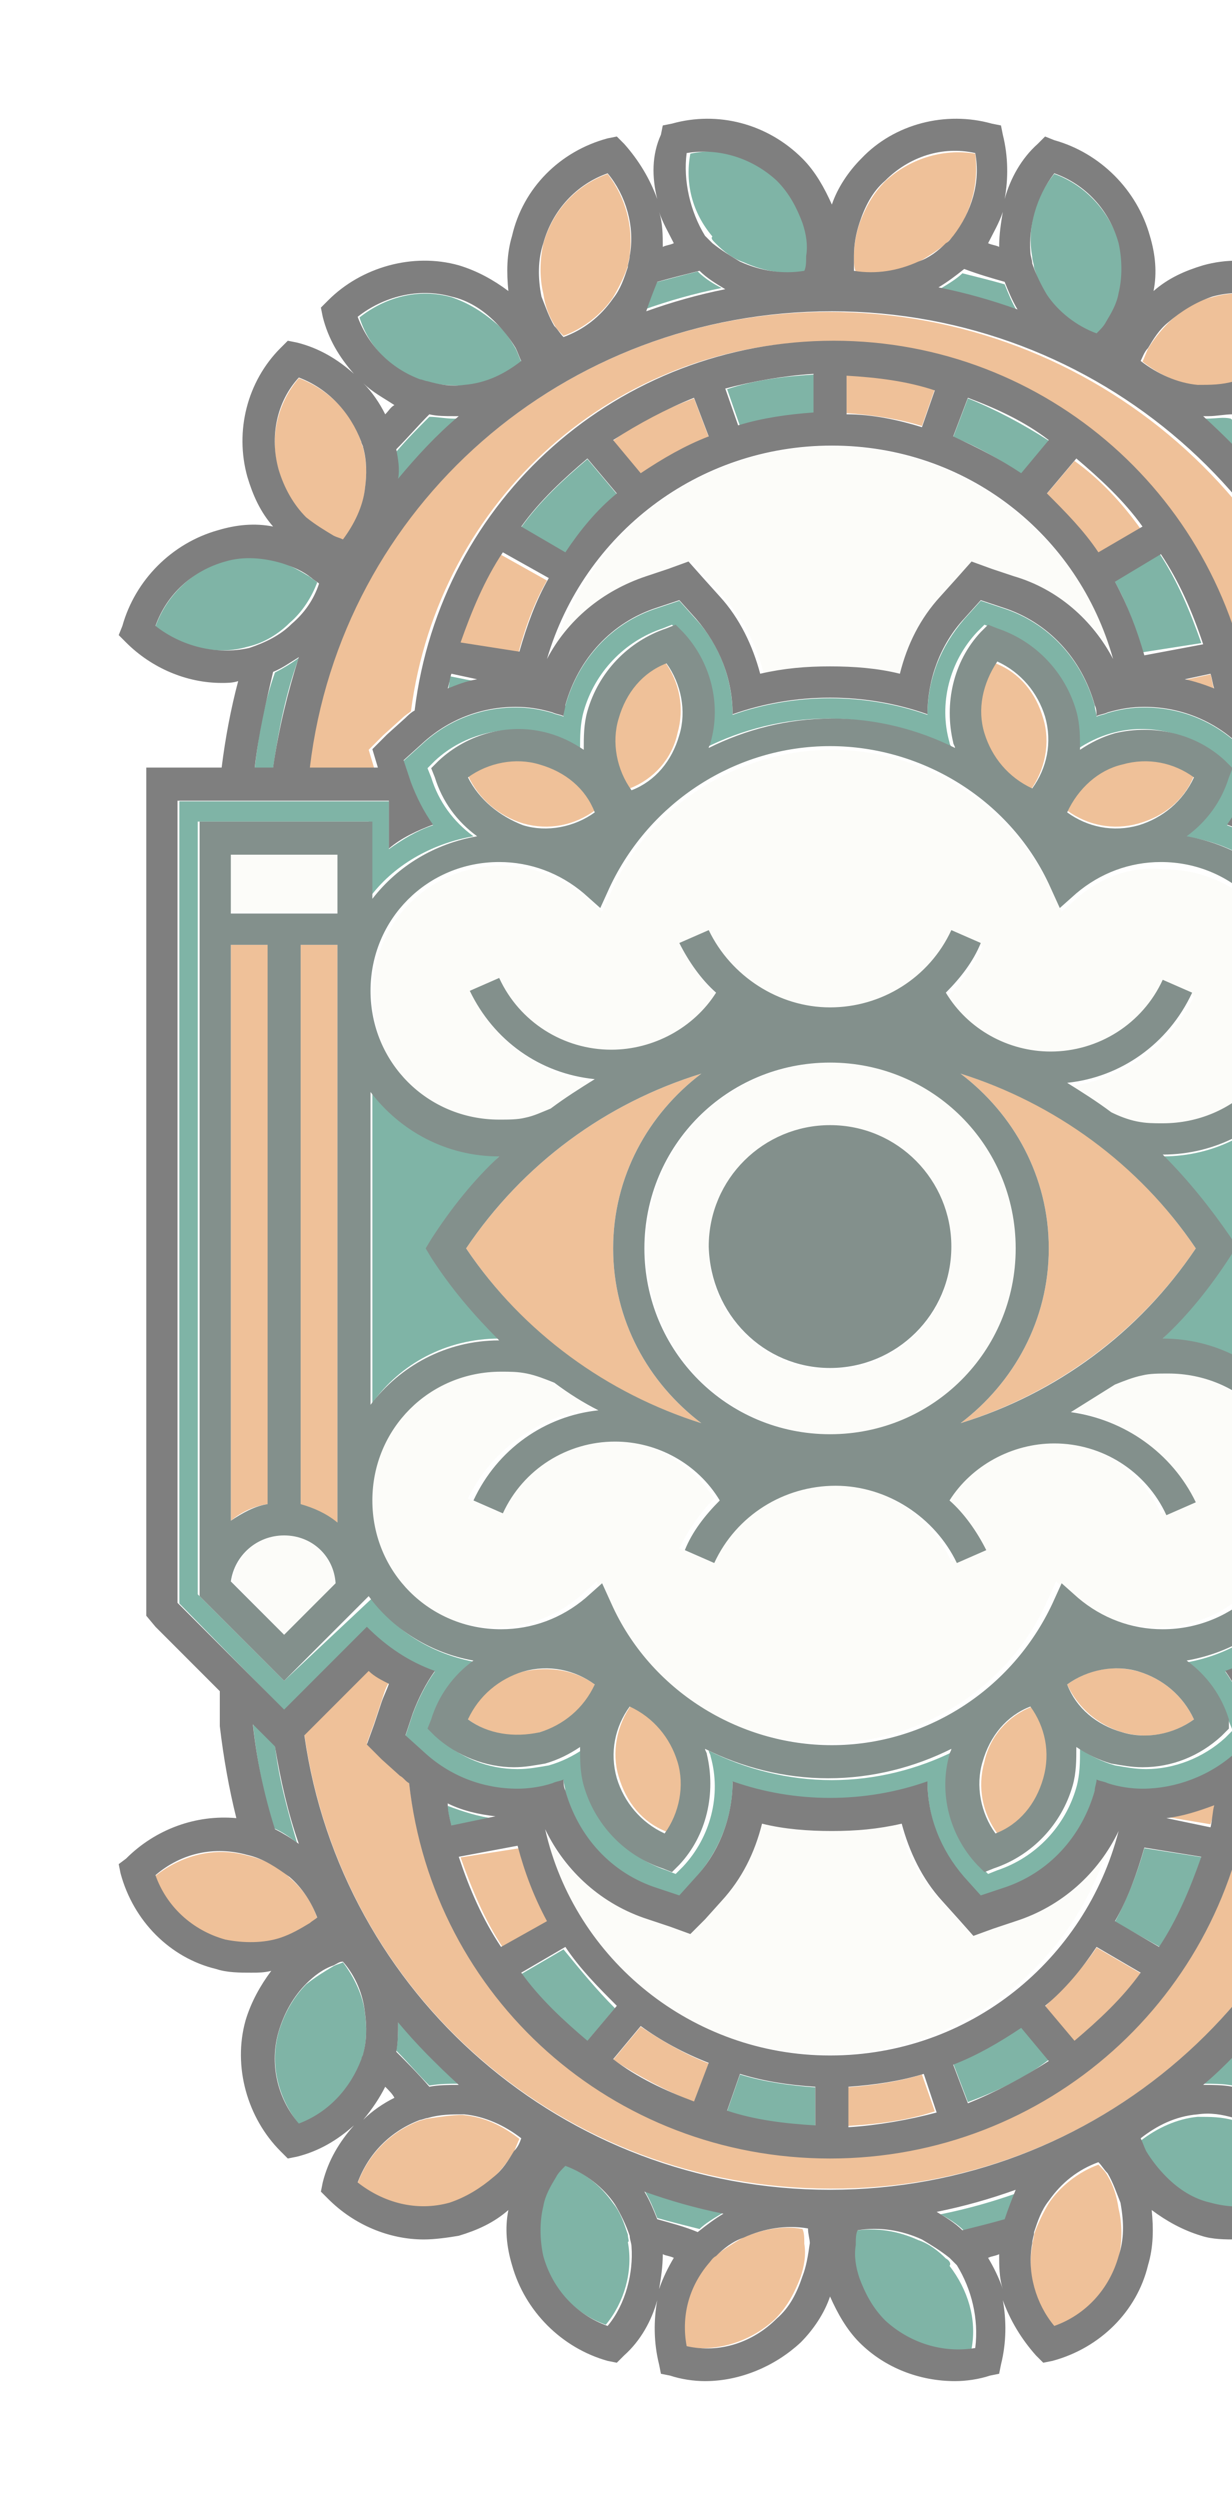 <svg width="384" height="779" viewBox="0 0 384 779" fill="none" xmlns="http://www.w3.org/2000/svg">
<g opacity="0.5" clip-path="url(#clip0_1915_3394)" filter="url(#filter0_f_1915_3394)">
<path d="M96.582 599.451C97.155 598.878 98.301 598.304 98.874 597.731C97.155 592.571 94.291 588.557 90.28 585.117C86.843 581.677 82.26 579.384 77.103 578.237C66.791 575.371 56.479 578.237 48.458 584.544C51.896 594.291 59.916 601.744 70.229 604.611C75.958 606.331 82.26 605.758 87.416 604.038C90.853 602.891 93.718 601.744 96.582 599.451Z" fill="#E08433"/>
<path d="M79.395 239.391H85.124C86.843 227.35 89.135 215.884 93.145 204.99C90.853 206.71 87.989 208.43 85.697 209.577C82.26 219.324 80.541 229.07 79.395 239.391Z" fill="#006A4E"/>
<path d="M113.196 640.158C114.342 636.145 114.342 631.558 113.769 627.545C113.196 621.811 110.332 616.078 106.894 611.491C105.748 612.065 105.175 612.065 104.03 612.638C101.165 614.358 98.3 616.078 95.436 618.371C91.426 622.385 88.561 627.545 86.843 633.278C83.978 643.599 86.843 653.919 93.144 661.946C102.311 658.505 109.186 651.052 112.623 641.878C112.623 641.305 113.196 640.732 113.196 640.158Z" fill="#006A4E"/>
<path d="M85.697 543.836L81.686 539.823L78.822 536.956C79.968 548.423 82.259 559.317 85.124 569.637C87.989 570.784 90.28 572.504 92.572 574.224C89.707 564.477 86.843 554.157 85.697 543.836Z" fill="#006A4E"/>
<path d="M77.103 201.55C82.26 200.403 86.843 197.537 90.28 194.097C94.291 190.657 97.155 186.07 98.874 181.483C98.301 180.91 97.155 180.336 96.582 179.763C93.718 178.043 90.853 176.323 87.416 175.176C81.687 173.456 75.958 173.456 69.656 174.603C59.916 178.043 51.896 185.496 48.458 195.243C56.479 201.55 67.364 204.417 77.103 201.55Z" fill="#006A4E"/>
<path d="M217.464 84.588C212.881 85.735 208.871 86.881 204.288 88.028C203.142 90.895 201.996 93.761 200.277 96.628C208.298 93.761 216.319 91.468 224.912 89.748C222.621 88.601 219.756 86.881 217.464 84.588Z" fill="#006A4E"/>
<path d="M95.436 161.416C97.728 163.709 100.593 166.002 104.03 167.149C105.176 167.723 105.749 168.296 106.894 168.296C110.905 163.709 113.196 157.976 113.769 152.242C114.342 148.229 114.342 143.642 113.196 139.629C113.196 139.055 112.623 138.482 112.623 137.909C109.759 128.735 102.311 121.282 93.145 117.842C86.27 125.868 83.978 136.762 86.843 146.509C88.561 152.242 91.426 157.402 95.436 161.416Z" fill="#E08433"/>
<path d="M130.956 118.415C131.529 118.415 132.675 118.988 133.248 118.988C137.258 120.135 140.695 120.135 144.706 120.135C151.008 119.562 157.31 116.695 162.466 112.681C161.893 111.535 161.32 109.815 160.747 108.668C159.028 105.801 157.31 102.935 154.445 100.641C150.435 97.201 145.852 94.334 140.695 92.614C130.383 89.748 120.071 92.614 112.05 98.921C114.915 108.095 121.79 114.975 130.956 118.415Z" fill="#006A4E"/>
<path d="M172.778 101.214C173.351 102.361 174.497 103.508 175.643 104.655C181.945 102.361 187.674 97.774 191.111 92.614C192.83 89.748 194.549 86.308 195.694 82.867C195.694 81.721 196.267 80.574 196.267 79.427C197.413 70.827 195.121 61.654 189.392 54.2C179.653 57.64 172.205 65.667 169.341 75.987C168.195 81.147 168.195 86.881 169.341 91.468C169.914 95.481 171.06 98.348 172.778 101.214Z" fill="#E08433"/>
<path d="M422.564 540.397L421.991 539.823L402.513 520.329C400.794 522.05 398.502 523.196 396.211 524.343C396.784 526.063 397.929 528.356 398.502 530.076L400.794 536.956L403.085 543.263L398.502 547.85L392.773 553.01C391.627 553.583 391.055 554.73 389.909 555.303C382.461 622.385 326.316 672.266 258.714 672.266C191.111 672.266 134.967 621.811 127.519 555.303C126.373 554.73 125.8 553.583 124.654 553.01L118.925 547.85L114.342 543.263L116.634 536.956L118.925 530.076C119.498 528.356 120.071 526.063 121.217 524.343C118.925 523.196 117.207 521.476 114.915 520.329L95.436 539.823L94.864 540.397C106.322 621.811 175.643 682.013 258.714 682.013C341.785 682.586 411.106 621.811 422.564 540.397Z" fill="#E08433"/>
<path d="M231.214 697.493C228.35 699.213 225.485 700.933 222.621 703.226C222.048 703.8 220.902 704.946 220.329 705.52C214.6 712.973 212.309 722.147 213.454 731.32C223.767 733.04 234.079 729.6 241.527 722.72C245.537 718.707 247.829 714.12 249.547 709.533C250.693 706.093 251.266 702.653 250.693 699.213C250.693 697.493 250.693 695.773 250.12 694.626C244.391 693.479 237.516 694.626 231.214 697.493Z" fill="#E08433"/>
<path d="M225.485 689.466C216.892 687.746 208.871 685.453 200.85 682.586C202.569 685.453 203.715 688.319 204.861 691.186C208.871 692.333 213.454 693.479 218.037 694.626C219.756 692.906 222.621 691.186 225.485 689.466Z" fill="#006A4E"/>
<path d="M223.194 75.987C225.485 78.281 228.35 80.574 231.787 81.721C238.089 84.588 244.964 85.734 251.839 84.588C251.839 82.868 252.412 81.148 252.412 80.001C252.412 76.561 251.839 73.121 251.266 69.681C249.547 64.521 247.256 59.934 243.245 56.494C235.798 49.04 225.485 45.6 215.173 47.894C213.454 57.067 215.746 66.241 222.048 73.694C221.475 74.267 222.048 74.841 223.194 75.987Z" fill="#006A4E"/>
<path d="M195.695 696.346C194.549 692.906 193.403 689.466 191.111 686.599C187.101 680.866 181.945 676.852 175.643 674.559C174.497 675.706 173.924 676.852 172.778 677.999C171.06 680.866 169.914 684.306 168.768 687.172C167.622 692.333 167.622 697.493 168.768 702.653C171.633 712.973 179.08 721 188.82 724.44C194.549 717.56 197.413 707.813 195.695 698.639C196.267 698.639 195.695 697.493 195.695 696.346Z" fill="#006A4E"/>
<path d="M133.248 660.225C132.675 660.225 131.529 660.799 130.956 660.799C121.79 664.239 114.915 671.119 111.477 680.292C119.498 687.173 130.383 689.466 140.122 686.599C145.279 685.453 149.862 682.586 153.872 678.572C156.164 676.279 158.455 673.412 160.174 670.546C160.747 669.399 161.32 667.679 161.893 666.532C156.737 662.519 151.008 659.652 144.133 659.079C140.695 659.079 137.258 659.652 133.248 660.225Z" fill="#E08433"/>
<path d="M95.436 239.391H116.634L114.915 233.657L119.498 229.07L125.227 223.91C126.373 222.764 127.519 222.19 128.092 221.617C136.686 155.682 191.684 106.375 258.714 106.375C325.744 106.375 381.315 155.682 389.336 221.617C390.482 222.19 391.628 223.337 392.2 223.91L397.929 229.07L402.513 233.657L400.794 239.391H421.991C410.533 157.976 341.212 97.201 258.141 97.201C175.643 97.201 106.322 157.976 95.436 239.391Z" fill="#E08433"/>
<path d="M286.213 81.721C289.077 80.001 291.942 78.281 294.806 75.987C295.379 75.414 296.525 74.267 297.098 73.694C302.827 66.241 305.119 57.067 303.973 47.894C293.66 46.174 283.348 49.614 275.9 56.494C271.89 60.507 269.599 65.094 267.88 69.681C266.734 73.121 266.161 76.561 266.161 80.001C266.161 81.721 266.161 83.441 266.734 84.588C273.609 85.734 280.484 84.588 286.213 81.721Z" fill="#E08433"/>
<path d="M170.486 180.91L156.164 172.883C150.435 181.483 146.424 190.656 142.987 200.977L161.32 204.417C163.611 195.817 166.476 187.79 170.486 180.91Z" fill="#E08433"/>
<path d="M139.55 215.31C142.414 214.164 145.851 213.017 148.716 212.444L140.122 210.724C140.122 211.87 140.122 213.59 139.55 215.31Z" fill="#006A4E"/>
<path d="M292.515 90.321C301.109 92.041 309.129 94.335 317.15 97.201C315.431 94.335 314.285 91.468 313.14 88.601C309.129 87.454 304.546 86.308 299.963 85.161C298.244 86.881 295.38 88.601 292.515 90.321Z" fill="#006A4E"/>
<path d="M192.257 153.963L183.09 143.069C175.642 149.376 168.195 156.256 162.466 164.283L176.215 172.31C180.798 165.43 185.955 159.696 192.257 153.963Z" fill="#006A4E"/>
<path d="M322.306 83.441C323.452 86.881 324.597 90.321 326.889 93.188C330.899 98.921 336.055 102.934 342.357 105.228C343.503 104.081 344.076 102.934 345.222 101.788C346.941 98.921 348.086 95.481 349.232 92.614C350.378 87.454 350.378 82.294 349.232 77.134C346.368 66.24 338.347 57.64 328.608 54.2C322.879 61.08 320.014 70.827 321.733 80.001C321.733 81.147 322.306 82.294 322.306 83.441Z" fill="#006A4E"/>
<path d="M384.753 118.988C385.325 118.988 386.471 118.415 387.044 118.415C396.211 114.975 403.085 108.095 406.523 98.921C398.502 92.041 387.617 89.748 377.878 92.615C372.722 93.761 368.138 96.628 364.128 100.641C361.836 102.935 359.545 105.801 357.826 108.668C357.253 109.815 356.68 111.535 356.107 112.682C361.264 116.695 366.993 119.562 373.867 120.135C377.305 120.708 380.742 120.135 384.753 118.988Z" fill="#E08433"/>
<path d="M142.987 130.455C142.415 130.455 141.842 130.455 141.269 130.455C138.977 130.455 136.113 129.882 133.821 129.882C130.384 133.322 126.946 136.762 123.509 140.776C124.082 143.642 124.082 147.082 124.082 149.949C129.811 142.496 136.113 136.189 142.987 130.455Z" fill="#006A4E"/>
<path d="M376.159 130.455C375.586 130.455 375.013 130.455 374.44 130.455C381.315 136.189 387.617 143.069 393.346 149.949C393.346 147.082 393.346 143.642 393.919 140.775C390.481 137.335 387.044 133.322 383.606 130.455C381.315 129.882 379.023 130.455 376.159 130.455Z" fill="#006A4E"/>
<path d="M374.44 200.403C371.003 190.657 366.992 180.91 361.263 172.31L346.941 180.336C350.951 187.217 353.816 195.243 356.107 203.27L374.44 200.403Z" fill="#006A4E"/>
<path d="M301.682 124.148L297.098 136.189C304.546 139.055 311.421 143.069 318.296 147.656L326.889 137.335C318.869 132.175 310.275 127.589 301.682 124.148Z" fill="#006A4E"/>
<path d="M334.909 143.642L325.743 154.536C332.045 159.696 337.201 166.003 341.784 172.883L355.534 164.856C349.805 156.829 342.93 149.376 334.909 143.642Z" fill="#E08433"/>
<path d="M377.305 210.15L369.284 211.87C372.721 212.443 375.586 213.59 378.45 214.737C377.877 213.59 377.877 211.87 377.305 210.15Z" fill="#E08433"/>
<path d="M254.13 116.695C244.391 117.268 235.224 118.415 226.631 121.282L230.641 132.748C238.089 130.455 246.109 129.308 254.13 128.735V116.695Z" fill="#006A4E"/>
<path d="M220.902 136.189L216.319 124.148C207.152 127.589 198.559 131.602 191.111 137.335L199.704 147.656C206.579 143.069 213.454 139.055 220.902 136.189Z" fill="#E08433"/>
<path d="M263.87 116.695V128.735C271.891 129.308 279.911 130.455 287.359 132.748L291.369 121.282C282.776 118.988 273.609 117.268 263.87 116.695Z" fill="#E08433"/>
<path d="M142.987 649.332C136.113 643.599 129.811 636.718 124.082 629.838C124.082 632.705 124.082 636.145 123.509 639.012C126.946 642.452 130.384 646.465 133.821 649.905C137.258 649.332 140.123 649.332 142.987 649.332Z" fill="#006A4E"/>
<path d="M354.961 256.591C362.982 254.298 369.284 249.137 372.148 241.684C365.847 237.097 357.253 235.377 349.805 237.671C341.785 239.964 335.483 245.124 332.618 252.578C338.92 257.164 346.941 258.884 354.961 256.591Z" fill="#E08433"/>
<path d="M326.889 389.034C326.889 411.394 316.004 430.888 299.389 443.501C328.607 434.328 354.961 415.407 372.721 389.034C354.961 362.66 329.18 343.739 299.389 334.566C316.004 347.179 326.889 366.673 326.889 389.034Z" fill="#E08433"/>
<path d="M145.279 389.034C163.039 415.407 188.819 434.328 218.61 443.501C201.996 430.888 191.111 411.394 191.111 389.034C191.111 366.673 201.996 347.179 218.61 334.566C188.819 343.739 163.039 362.66 145.279 389.034Z" fill="#E08433"/>
<path d="M201.424 389.034C201.424 421.141 227.204 446.941 259.287 446.941C291.369 446.941 317.15 421.141 317.15 389.034C317.15 356.926 291.369 331.126 259.287 331.126C227.204 331.126 201.424 356.926 201.424 389.034ZM258.714 351.193C279.338 351.193 296.526 367.82 296.526 389.034C296.526 409.674 279.911 426.874 258.714 426.874C238.089 426.874 220.902 410.247 220.902 389.034C221.475 367.82 238.089 351.193 258.714 351.193Z" fill="#F9F9F4"/>
<path d="M211.163 228.497C213.454 220.471 211.735 212.444 207.152 206.137C199.704 209.577 194.548 215.884 192.257 223.337C189.965 231.364 191.684 239.391 196.267 245.698C203.715 242.831 209.444 236.524 211.163 228.497Z" fill="#E08433"/>
<path d="M321.16 246.271C325.743 239.964 327.462 231.364 325.17 223.91C322.879 215.883 317.723 209.577 310.275 206.71C305.692 213.017 303.973 221.617 306.265 229.07C308.556 236.524 314.285 242.831 321.16 246.271Z" fill="#E08433"/>
<path d="M155.591 417.128C148.143 409.674 140.696 401.074 134.967 391.327L133.248 388.46L134.967 385.594C141.269 376.42 148.143 367.82 156.164 359.793C139.55 359.793 125.227 351.766 116.061 339.726V437.195C124.654 425.154 138.977 417.128 155.591 417.128Z" fill="#006A4E"/>
<path d="M396.21 264.618C392.2 261.178 387.044 258.884 382.461 257.164C385.325 253.151 387.617 248.564 389.335 243.977L391.627 237.097L385.898 231.937C377.877 224.484 367.565 220.47 356.68 220.47C352.67 220.47 349.232 221.044 345.222 222.19C344.076 222.764 342.93 222.764 341.784 223.337C341.784 222.19 341.212 221.044 341.212 219.897C337.201 205.563 326.889 194.096 312.566 189.51L305.692 187.216L300.535 192.95C293.088 201.55 289.077 211.87 289.077 222.764C279.338 219.324 269.026 217.604 258.714 217.604C248.401 217.604 238.089 219.324 228.35 222.764C228.35 211.87 224.339 200.977 216.892 192.95L211.735 187.216L204.861 189.51C190.538 194.096 180.226 205.563 176.215 219.897C175.643 221.044 175.643 222.19 175.643 223.337C174.497 222.764 173.351 222.764 172.205 222.19C168.195 221.044 164.757 220.47 160.747 220.47C149.862 220.47 139.55 224.484 131.529 231.937L125.8 237.097L128.092 243.977C129.81 248.564 132.102 253.151 134.966 257.164C129.81 258.884 125.227 261.751 121.217 264.618V249.711H55.906V499.689L88.561 532.943L114.342 507.143C120.071 513.449 127.519 518.036 135.539 520.903C132.675 524.916 130.383 529.503 128.664 534.09L126.373 540.97L132.102 546.13C140.123 553.583 151.008 557.597 161.32 557.597C164.757 557.597 168.768 557.023 172.205 555.877C173.351 555.303 174.497 555.303 175.643 554.73C175.643 555.877 176.215 557.023 176.215 558.17C180.226 572.504 190.538 583.971 204.861 588.557L211.735 590.851L216.892 585.117C224.339 576.517 228.35 566.197 228.35 555.303C238.089 558.743 248.401 560.464 258.714 560.464C269.026 560.464 279.338 558.743 289.077 555.303C289.077 566.197 293.088 577.091 300.535 585.117L305.692 590.851L312.566 588.557C326.889 583.971 337.201 572.504 341.212 558.17C341.784 557.023 341.784 555.877 341.784 554.73C342.93 555.303 344.076 555.303 345.222 555.877C348.659 557.023 352.67 557.597 356.107 557.597C366.992 557.597 377.304 553.583 385.325 546.13L391.054 540.97L388.763 534.09C387.044 529.503 384.752 524.916 381.888 520.903C389.908 518.036 396.783 513.449 403.085 507.143L428.866 532.943L462.094 499.689V249.711H396.21V264.618ZM402.512 280.098V256.018H455.792V497.396L428.866 524.343L402.512 497.969C395.064 508.289 383.034 515.743 369.857 518.036C376.159 522.623 380.742 528.93 383.034 536.383L384.179 539.25L381.888 541.543C375.013 547.85 365.846 551.29 357.253 551.29C353.815 551.29 350.951 550.717 347.514 550.143C343.503 548.997 340.066 547.277 336.628 544.983C336.628 548.997 336.628 553.01 335.483 557.023C332.045 569.064 322.879 578.811 310.848 582.824L307.983 583.971L305.692 581.677C297.098 572.504 294.234 559.317 297.098 547.277C297.098 546.703 297.671 546.13 297.671 545.557C286.213 551.29 273.036 554.73 259.286 554.73C245.537 554.73 232.36 551.29 220.902 545.557C220.902 546.13 221.475 546.703 221.475 547.277C224.912 559.317 221.475 572.504 212.881 581.677L210.59 583.971L207.725 582.824C195.694 578.811 186.528 569.064 183.09 557.023C181.944 553.01 181.944 548.997 181.944 544.983C178.507 547.277 175.07 548.997 171.059 550.143C167.622 550.717 164.757 551.29 161.32 551.29C152.154 551.29 143.56 547.85 136.685 541.543L134.394 539.25L135.539 536.383C137.831 528.93 142.414 522.623 148.716 518.036C135.539 515.743 123.508 508.863 116.061 497.969L88.561 523.77L61.635 496.822V494.529V256.018H114.915V280.098C122.363 269.778 134.394 262.898 147.57 260.604C141.268 256.018 136.685 249.711 134.394 242.257L133.248 239.391L135.539 237.097C144.706 228.497 157.883 225.63 169.914 228.497C173.924 229.644 177.361 231.364 180.799 233.657C180.799 229.644 180.799 225.63 181.944 221.617C185.382 209.577 194.548 199.83 206.579 195.816L209.444 194.67L211.735 196.963C220.329 206.137 223.194 219.324 220.329 231.364C220.329 231.937 219.756 232.511 219.756 233.084C231.214 227.35 244.391 223.91 258.141 223.91C271.89 223.91 285.067 227.35 296.525 233.084C296.525 232.511 295.952 231.937 295.952 231.364C292.515 219.324 295.952 206.137 304.546 196.963L306.837 194.67L309.702 195.816C321.733 199.83 330.899 209.577 334.337 221.617C335.483 225.63 335.483 229.644 335.483 233.657C338.92 231.364 342.357 229.644 346.368 228.497C358.399 225.057 371.575 228.497 380.742 237.097L383.034 239.391L381.888 242.257C379.596 249.711 375.013 256.018 368.711 260.604C383.034 262.324 395.064 269.778 402.512 280.098Z" fill="#006A4E"/>
<path d="M336.056 279.525L330.9 284.112L328.035 277.805C315.431 250.858 288.505 233.657 259.287 233.657C230.069 233.657 202.569 250.858 190.538 277.805L187.674 284.112L182.518 279.525C175.07 273.218 165.903 269.778 156.164 269.778C133.821 269.778 116.061 287.552 116.061 309.912C116.061 332.273 133.821 350.046 156.164 350.046C159.029 350.046 161.32 350.046 164.185 349.473C167.049 348.9 169.914 347.753 172.205 346.606C176.789 343.166 181.372 340.3 185.955 337.433C169.341 335.713 154.445 324.819 146.998 309.912L156.164 305.899C162.466 319.659 176.216 328.259 191.111 328.259C204.288 328.259 216.319 321.379 223.767 310.486C219.183 305.899 215.173 300.739 212.309 295.005L221.475 290.992C228.35 305.899 243.245 315.072 259.287 315.072C275.328 315.072 290.223 305.326 297.098 290.992L306.265 295.005C303.4 300.739 299.963 305.899 295.38 310.486C302.254 321.379 314.858 328.833 328.035 328.833C342.93 328.833 356.68 320.232 362.982 306.472L372.149 310.486C364.701 325.966 349.805 336.286 333.191 338.579C337.774 341.446 342.358 344.313 346.941 347.753C349.805 348.9 352.097 350.046 354.961 350.62C357.253 351.193 360.118 351.193 362.982 351.193C385.325 351.193 403.085 333.419 403.085 311.059C403.085 288.699 385.325 270.925 362.982 270.925C352.67 269.778 343.503 273.218 336.056 279.525Z" fill="#F9F9F4"/>
<path d="M163.039 520.903C155.018 523.196 148.716 528.356 145.852 535.81C152.154 540.397 160.747 542.117 168.195 539.823C176.216 537.53 182.518 532.37 185.382 524.916C179.08 520.33 171.06 519.183 163.039 520.903Z" fill="#E08433"/>
<path d="M306.838 548.997C304.546 557.024 306.265 565.05 310.848 571.357C318.296 567.917 323.452 561.61 325.744 554.157C328.035 546.13 326.316 538.103 321.733 531.796C314.286 534.663 308.556 540.97 306.838 548.997Z" fill="#E08433"/>
<path d="M196.84 531.223C192.257 537.53 190.538 546.13 192.829 553.583C195.121 561.61 200.277 567.917 207.725 570.784C212.308 564.477 214.027 555.877 211.735 548.423C209.444 540.97 203.715 534.663 196.84 531.223Z" fill="#E08433"/>
<path d="M354.961 520.903C346.941 518.609 338.92 520.329 332.618 524.916C336.056 532.37 342.358 537.53 349.805 539.823C357.826 542.116 365.847 540.396 372.148 535.81C368.711 528.356 362.409 523.196 354.961 520.903Z" fill="#E08433"/>
<path d="M362.409 427.448C359.545 427.448 357.253 427.448 354.388 428.021C351.524 428.594 348.659 429.741 345.795 430.888C341.212 434.328 336.628 437.194 332.045 439.488C348.659 441.208 363.555 451.528 371.003 467.582L361.836 471.595C355.534 457.835 341.785 449.235 326.889 449.235C313.712 449.235 301.681 456.115 294.234 467.008C298.817 471.595 302.827 476.755 305.692 482.489L296.525 486.502C289.65 471.595 274.755 462.422 258.714 462.422C242.672 462.422 227.777 472.168 220.902 486.502L211.736 482.489C214.6 476.755 218.038 471.595 222.621 467.008C215.746 456.115 203.142 448.661 189.965 448.661C175.07 448.661 161.32 457.262 155.018 471.022L145.852 467.008C153.299 451.528 168.195 441.208 184.809 438.914C180.226 436.048 175.643 433.181 171.059 430.314C168.195 429.168 165.33 428.021 162.466 427.448C160.174 426.874 157.31 426.874 154.445 426.874C132.102 426.874 114.342 444.648 114.342 467.008C114.342 489.369 132.102 507.142 154.445 507.142C164.185 507.142 173.351 503.702 180.799 497.396L185.955 492.809L188.819 499.116C201.423 526.063 228.35 543.263 257.568 543.263C286.786 543.263 314.285 526.063 326.316 499.116L329.181 492.809L334.337 497.396C341.785 503.702 350.951 507.142 360.69 507.142C383.034 507.142 400.794 489.369 400.794 467.008C402.512 445.221 384.752 427.448 362.409 427.448Z" fill="#F9F9F4"/>
<path d="M362.409 360.366C369.857 367.82 377.305 376.42 383.034 386.167L384.753 389.034L383.034 391.9C376.732 401.647 369.857 409.674 361.836 417.701C378.451 417.701 392.773 425.728 401.94 437.768V340.299C393.346 352.34 379.024 360.366 362.409 360.366Z" fill="#006A4E"/>
<path d="M163.039 256.591C171.06 258.884 179.08 257.164 185.382 252.578C181.945 245.124 175.643 239.964 168.195 237.671C160.174 235.377 152.154 237.097 145.852 241.684C149.289 249.137 155.591 254.298 163.039 256.591Z" fill="#E08433"/>
<path d="M294.807 703.8C292.515 701.506 289.651 699.213 286.213 698.066C279.911 695.199 273.036 694.053 266.162 695.199C266.162 696.919 265.589 698.639 265.589 699.786C265.589 703.226 266.162 706.666 266.734 710.106C268.453 715.266 270.745 719.853 274.755 723.293C282.203 730.747 292.515 734.187 302.827 731.893C304.546 722.72 301.682 713.546 295.952 706.093C296.525 705.52 295.952 704.373 294.807 703.8Z" fill="#006A4E"/>
<path d="M387.044 661.372C386.471 661.372 385.325 660.799 384.753 660.799C380.742 659.652 377.305 659.652 373.294 659.652C366.993 660.226 360.691 663.092 355.534 667.106C356.107 668.253 356.68 669.973 357.253 671.119C358.972 673.986 360.691 676.853 363.555 679.146C367.565 682.586 372.149 685.453 377.305 687.173C387.617 690.04 397.929 687.173 405.95 680.866C403.085 671.119 396.211 664.239 387.044 661.372Z" fill="#006A4E"/>
<path d="M345.222 677.999C344.649 676.852 343.503 675.706 342.357 674.559C336.055 676.852 330.326 681.439 326.889 686.599C325.17 689.466 323.452 692.906 322.306 696.346C322.306 697.493 321.733 698.639 321.733 699.786C320.014 708.96 322.879 718.133 328.608 725.586C338.347 722.146 345.795 714.12 348.659 703.799C349.805 698.639 349.805 692.906 348.659 688.319C348.086 684.306 346.941 680.866 345.222 677.999Z" fill="#E08433"/>
<path d="M300.536 695.199C305.119 694.053 309.129 692.906 313.712 691.759C314.858 688.893 316.004 686.026 317.723 683.159C309.702 686.026 301.681 688.319 293.088 690.039C295.38 691.186 298.244 692.906 300.536 695.199Z" fill="#006A4E"/>
<path d="M375.013 649.332C377.878 649.332 381.315 649.332 384.18 649.905C387.617 646.465 391.054 643.025 394.492 639.012C393.919 636.145 393.919 632.705 393.919 629.838C388.19 636.718 381.888 643.599 375.013 649.332Z" fill="#006A4E"/>
<path d="M355.534 614.931L341.784 606.905C337.201 613.785 331.472 619.518 325.743 625.252L334.909 636.145C342.93 629.838 349.805 622.958 355.534 614.931Z" fill="#E08433"/>
<path d="M378.451 562.184C373.867 564.477 368.711 565.624 363.555 566.197L377.305 568.49C377.878 566.77 378.451 564.477 378.451 562.184Z" fill="#E08433"/>
<path d="M347.514 598.878L361.836 606.904C367.565 598.304 371.576 589.131 375.013 578.811L356.68 575.944C354.389 583.971 351.524 591.424 347.514 598.878Z" fill="#006A4E"/>
<path d="M297.098 643.025L301.682 655.065C310.848 651.625 319.442 647.612 326.889 641.878L318.296 631.558C311.421 636.145 304.546 640.158 297.098 643.025Z" fill="#006A4E"/>
<path d="M263.87 662.519C273.609 661.945 282.776 660.799 291.369 657.932L287.359 646.465C279.911 648.759 271.891 649.905 263.87 650.479V662.519Z" fill="#E08433"/>
<path d="M254.13 662.519V650.479C246.109 649.905 238.089 648.759 230.641 646.465L226.631 657.932C235.224 660.799 244.391 661.945 254.13 662.519Z" fill="#006A4E"/>
<path d="M175.642 607.478L161.893 615.505C167.622 623.532 175.069 630.412 182.517 636.718L191.684 625.825C185.955 620.091 180.798 613.785 175.642 607.478Z" fill="#006A4E"/>
<path d="M140.695 569.064L154.445 566.77C149.289 566.197 144.133 564.477 139.55 562.757C139.55 564.477 140.122 566.77 140.695 569.064Z" fill="#006A4E"/>
<path d="M143.56 578.811C146.997 588.557 151.008 598.304 156.737 606.904L171.059 598.878C167.049 591.997 164.185 583.971 161.893 575.944L143.56 578.811Z" fill="#E08433"/>
<path d="M220.902 643.025C213.454 640.158 206.579 636.145 199.704 631.558L191.111 641.878C199.131 647.039 207.725 651.625 216.319 655.065L220.902 643.025Z" fill="#E08433"/>
<path d="M105.176 265.765H71.947V284.112H105.176V265.765Z" fill="#F9F9F4"/>
<path d="M93.717 469.302C97.727 470.449 101.738 472.169 105.175 475.035V468.155V309.912V294.432H93.717V469.302Z" fill="#E08433"/>
<path d="M83.405 294.432H71.947V473.889C75.385 471.022 79.395 469.302 83.405 468.729V294.432Z" fill="#E08433"/>
<path d="M88.562 478.475C79.968 478.475 73.666 484.782 72.52 492.809L88.562 509.436L104.603 493.382C104.03 485.355 97.155 478.475 88.562 478.475Z" fill="#F9F9F4"/>
<path d="M258.713 426.301C279.338 426.301 296.525 409.674 296.525 388.46C296.525 367.82 279.911 350.619 258.713 350.619C238.089 350.619 220.902 367.246 220.902 388.46C221.475 409.674 238.089 426.301 258.713 426.301Z" fill="#072119"/>
<path d="M402.512 256.017V280.098C395.065 269.778 383.034 262.897 369.857 260.604C376.159 256.017 380.742 249.711 383.034 242.257L384.18 239.39L381.888 237.097C372.721 228.497 359.545 225.63 347.514 228.497C343.503 229.643 340.066 231.363 336.629 233.657C336.629 229.643 336.629 225.63 335.483 221.617C332.045 209.576 322.879 199.83 310.848 195.816L307.983 194.669L305.692 196.963C297.098 206.136 294.234 219.323 297.098 231.363C297.098 231.937 297.671 232.51 297.671 233.084C286.213 227.35 273.036 223.91 259.287 223.91C245.537 223.91 232.36 227.35 220.902 233.084C220.902 232.51 221.475 231.937 221.475 231.363C224.912 219.323 221.475 206.136 212.881 196.963L210.59 194.669L207.725 195.816C195.694 199.83 186.528 209.576 183.09 221.617C181.945 225.63 181.945 229.643 181.945 233.657C178.507 231.363 175.07 229.643 171.06 228.497C159.029 225.057 145.852 228.497 136.685 237.097L134.394 239.39L135.54 242.257C137.831 249.711 142.414 256.017 148.716 260.604C135.54 262.897 124.081 269.778 116.061 280.098V256.017H62.208V495.102V497.395L88.561 523.769L114.915 497.395C122.363 507.716 134.394 515.169 147.57 517.462C141.269 522.049 136.685 528.356 134.394 535.809L133.248 538.676L135.54 540.97C142.414 547.276 151.581 550.716 160.174 550.716C163.612 550.716 166.476 550.143 169.914 549.57C173.924 548.423 177.361 546.703 180.799 544.41C180.799 548.423 180.799 552.436 181.945 556.45C185.382 568.49 194.549 578.237 206.58 582.25L209.444 583.397L211.736 581.104C220.329 571.93 223.194 558.743 220.329 546.703C220.329 546.13 219.756 545.556 219.756 544.983C231.214 550.716 244.391 554.156 258.141 554.156C271.89 554.156 285.067 550.716 296.525 544.983C296.525 545.556 295.952 546.13 295.952 546.703C292.515 558.743 295.952 571.93 304.546 581.104L306.838 583.397L309.702 582.25C321.733 578.237 330.9 568.49 334.337 556.45C335.483 552.436 335.483 548.423 335.483 544.41C338.92 546.703 342.358 548.423 346.368 549.57C349.805 550.143 352.67 550.716 356.107 550.716C365.274 550.716 373.867 547.276 380.742 540.97L383.034 538.676V535.809C380.742 528.356 376.159 522.049 369.857 517.462C383.034 515.169 395.065 508.289 402.512 497.395L428.866 523.769L455.792 496.822V256.017H402.512ZM71.947 294.431H83.405V468.728C79.395 469.301 75.385 471.595 71.947 473.888V294.431ZM88.561 509.436L71.947 492.809C73.093 484.782 79.968 478.475 88.561 478.475C97.155 478.475 104.03 484.782 104.603 493.382L88.561 509.436ZM105.176 309.912V467.581V474.462C101.738 471.595 97.728 469.875 93.718 468.728V294.431H105.176V309.912ZM105.176 284.685H71.947V266.338H105.176V284.685ZM349.805 238.244C357.826 235.95 365.847 237.67 372.149 242.257C368.711 249.711 362.409 254.871 354.961 257.164C346.941 259.457 338.92 257.737 332.618 253.151C336.056 245.697 342.358 239.964 349.805 238.244ZM310.848 206.136C318.296 209.576 323.452 215.883 325.743 223.337C328.035 231.363 326.316 239.39 321.733 245.697C314.285 242.257 309.129 235.95 306.838 228.497C304.546 221.043 306.265 213.016 310.848 206.136ZM192.83 223.91C195.121 215.883 200.278 209.576 207.725 206.71C212.309 213.016 214.027 221.617 211.736 229.07C209.444 237.097 204.288 243.404 196.84 246.27C192.257 239.964 190.538 231.363 192.83 223.91ZM145.852 242.257C152.154 237.67 160.747 235.95 168.195 238.244C176.216 240.537 182.518 245.697 185.382 253.151C179.08 257.737 170.487 259.457 163.039 257.164C155.591 254.297 149.289 249.137 145.852 242.257ZM115.488 340.299C124.654 352.339 138.977 360.366 155.591 360.366C147.57 367.82 140.696 376.42 134.394 386.167L132.675 389.033L134.394 391.9C140.696 401.647 147.57 409.674 155.591 417.7C138.977 417.7 124.654 425.727 115.488 437.768V340.299ZM316.577 389.033C316.577 421.141 290.796 446.941 258.714 446.941C226.631 446.941 200.85 421.141 200.85 389.033C200.85 356.926 226.631 331.125 258.714 331.125C290.796 331.125 316.577 356.926 316.577 389.033ZM299.39 334.566C328.608 343.739 354.961 362.659 372.721 389.033C354.961 415.407 329.181 434.327 299.39 443.501C316.004 430.887 326.889 411.394 326.889 389.033C326.889 366.673 316.004 347.179 299.39 334.566ZM285.64 457.835C285.64 457.835 286.213 457.835 285.64 457.835C286.213 457.835 285.64 457.835 285.64 457.835ZM231.787 457.261C231.787 457.261 231.214 457.261 231.787 457.261C231.214 457.261 231.787 457.261 231.787 457.261ZM191.111 389.033C191.111 411.394 201.996 430.887 218.61 443.501C189.392 434.327 163.039 415.407 145.279 389.033C163.039 362.659 188.82 343.739 218.61 334.566C201.996 347.179 191.111 366.673 191.111 389.033ZM168.195 539.823C160.174 541.543 152.154 540.396 145.852 535.809C149.289 528.356 155.591 523.196 163.039 520.902C171.06 518.609 179.08 520.329 185.382 524.916C181.945 532.369 175.643 537.529 168.195 539.823ZM207.152 571.357C199.705 567.917 194.549 561.61 192.257 554.156C189.965 546.13 191.684 538.103 196.267 531.796C203.715 535.236 208.871 541.543 211.163 548.996C213.454 556.45 211.736 565.05 207.152 571.357ZM325.17 554.156C322.879 562.183 317.723 568.49 310.275 571.357C305.692 565.05 303.973 556.45 306.265 548.996C308.556 540.97 313.712 534.663 321.16 531.796C325.743 538.103 327.462 546.13 325.17 554.156ZM372.149 535.809C365.847 540.396 357.253 542.116 349.805 539.823C341.785 537.529 335.483 532.369 332.618 524.916C338.92 520.329 347.514 518.609 354.961 520.902C362.409 523.196 368.711 528.356 372.149 535.809ZM362.409 507.716C352.67 507.716 343.503 504.276 336.056 497.969L330.9 493.382L328.035 499.689C315.431 526.636 288.505 543.836 259.287 543.836C230.069 543.836 202.569 526.636 190.538 499.689L187.674 493.382L182.518 497.969C175.07 504.276 165.903 507.716 156.164 507.716C133.821 507.716 116.061 489.942 116.061 467.581C116.061 445.221 133.821 427.447 156.164 427.447C159.029 427.447 161.32 427.447 164.185 428.021C167.049 428.594 169.914 429.741 172.778 430.887C177.361 434.327 181.945 437.194 186.528 439.488C169.914 441.208 155.018 451.528 147.57 467.581L156.737 471.595C163.039 457.835 176.789 449.234 191.684 449.234C204.861 449.234 217.465 456.115 224.34 467.581C219.756 472.168 215.746 477.328 213.454 483.062L222.621 487.075C229.496 472.168 244.391 462.995 260.432 462.995C276.474 462.995 291.369 472.742 298.244 487.075L307.41 483.062C304.546 477.328 300.536 471.595 295.952 467.581C302.827 456.688 315.431 449.808 328.608 449.808C343.503 449.808 357.253 458.408 363.555 472.168L372.721 468.155C365.274 452.674 350.378 442.354 333.764 440.061C338.347 437.194 342.93 434.327 347.514 431.461C350.378 430.314 353.243 429.167 356.107 428.594C358.399 428.021 361.263 428.021 364.128 428.021C386.471 428.021 404.231 445.794 404.231 468.155C402.512 489.942 384.752 507.716 362.409 507.716ZM402.512 437.194C393.346 425.154 379.023 417.127 362.409 417.127C370.43 409.674 377.305 401.073 383.607 391.327L385.325 388.46L383.607 385.593C377.305 376.42 370.43 367.819 362.409 359.793C379.023 359.793 393.346 351.766 402.512 339.726V437.194ZM362.409 350.046C359.545 350.046 357.253 350.046 354.389 349.472C351.524 348.899 348.66 347.752 346.368 346.606C341.785 343.166 337.201 340.299 332.618 337.432C349.232 335.712 364.128 325.392 371.576 309.338L362.409 305.325C356.107 319.085 342.358 327.685 327.462 327.685C314.285 327.685 301.681 320.805 294.807 309.338C299.39 304.752 303.4 299.591 305.692 293.858L296.525 289.845C289.65 304.752 274.755 313.925 258.714 313.925C242.672 313.925 227.777 304.178 220.902 289.845L211.736 293.858C214.6 299.591 218.61 305.325 223.194 309.338C216.319 320.232 203.715 327.112 190.538 327.112C175.643 327.112 161.893 318.512 155.591 304.752L146.425 308.765C153.872 324.245 168.195 334.566 185.382 336.286C180.799 339.152 176.216 342.019 171.632 345.459C168.768 346.606 166.476 347.752 163.612 348.326C161.32 348.899 158.456 348.899 155.591 348.899C133.248 348.899 115.488 331.125 115.488 308.765C115.488 286.405 133.248 268.631 155.591 268.631C165.33 268.631 174.497 272.071 181.945 278.378L187.101 282.965L189.965 276.658C202.569 249.711 229.496 232.51 258.714 232.51C287.932 232.51 315.431 249.711 327.462 276.658L330.327 282.965L335.483 278.378C342.93 272.071 352.097 268.631 361.836 268.631C384.18 268.631 401.94 286.405 401.94 308.765C402.512 332.272 384.752 350.046 362.409 350.046ZM412.825 467.581V309.912V294.431H424.283V468.728C420.272 469.301 416.262 471.595 412.825 473.888V467.581ZM429.439 509.436L412.825 492.809C413.97 484.782 420.845 478.475 428.866 478.475C437.46 478.475 444.334 484.782 444.907 493.382L429.439 509.436ZM446.053 474.462C442.616 471.595 438.605 469.875 434.595 468.728V294.431H446.053V474.462ZM446.053 284.685H412.825V266.338H446.053V284.685Z" fill="#072119"/>
<path d="M315.431 597.731L308.556 600.024L302.254 602.318L297.671 597.158L292.515 591.424C286.213 584.544 282.203 576.517 279.911 567.344C273.609 569.637 266.161 570.21 258.714 570.21C251.266 570.21 244.391 569.637 236.943 567.917C234.652 576.517 230.641 585.117 224.34 591.997L219.183 597.731L214.6 602.318L208.298 600.024L201.423 597.731C187.101 593.144 175.643 582.824 169.341 569.637C178.507 610.918 214.6 640.158 258.141 640.158C301.109 640.158 337.201 610.344 346.941 569.637C341.212 583.397 329.754 593.144 315.431 597.731Z" fill="#F9F9F4"/>
<path d="M259.287 139.055C217.465 139.055 182.517 166.576 171.632 205.563C177.934 193.523 188.819 184.35 202.569 179.763L209.444 177.47L215.746 175.176L220.329 180.336L225.485 186.07C231.787 192.95 235.797 200.977 238.089 210.15C244.964 208.43 252.412 207.857 259.859 207.857C267.307 207.857 274.182 208.43 281.63 210.15C283.921 201.55 287.932 192.95 294.234 186.07L299.39 180.336L303.973 175.749L310.275 178.043L317.15 180.336C330.899 184.923 341.785 194.096 348.087 206.137C336.056 167.149 300.536 139.055 259.287 139.055Z" fill="#F9F9F4"/>
<path d="M478.708 200.207L481 197.913L480.427 195.046C476.417 180.14 464.959 168.673 450.636 165.233C444.907 163.513 439.178 163.513 433.449 164.086C436.886 159.499 439.751 154.339 441.47 148.606C445.48 134.272 440.897 118.218 430.584 107.898L428.293 105.605L425.428 106.178C418.554 107.898 412.824 111.338 407.668 115.925C412.252 110.765 415.689 105.031 417.408 98.151L417.981 95.284L415.689 92.991C405.377 83.244 389.335 78.658 375.013 82.671C369.284 84.391 364.128 86.684 359.544 90.698C360.69 84.964 360.117 79.231 358.399 73.498C354.388 59.164 342.93 47.697 328.608 43.684L325.743 42.537L323.452 44.83C318.295 49.417 314.858 55.724 313.139 62.031C314.285 55.724 314.285 48.844 312.566 41.964L311.994 39.097L309.129 38.523C294.806 34.51 278.765 38.523 268.453 49.417C264.443 53.43 261.005 58.59 259.286 63.751C256.995 58.59 254.13 53.43 250.12 49.417C239.235 38.523 223.766 34.51 209.444 38.523L206.579 39.097L206.006 41.964C203.142 48.27 203.142 55.15 204.861 62.031C202.569 55.724 199.132 49.99 194.548 44.83L192.257 42.537L189.392 43.11C174.497 47.124 163.039 58.59 159.601 73.498C157.883 79.231 157.883 84.964 158.455 90.698C153.872 87.258 148.716 84.391 142.987 82.671C128.665 78.658 112.623 83.244 102.311 93.564L100.019 95.858L100.592 98.725C102.311 105.605 105.748 111.338 110.332 116.498C105.175 111.912 99.446 108.471 92.572 106.751L89.707 106.178L87.415 108.471C77.103 118.792 73.093 134.272 77.103 148.606C78.822 154.339 81.114 159.499 85.124 164.086C79.395 162.939 73.666 163.513 67.937 165.233C53.614 169.246 42.156 180.713 38.146 195.046L37 197.913L39.292 200.207C47.312 208.233 58.197 212.82 69.083 212.82C70.801 212.82 72.52 212.82 74.239 212.247C71.947 220.847 70.228 230.021 69.083 239.194H55.906H45.593V249.514V499.492V503.506L48.458 506.946L68.51 527.013V537.333V537.907C69.656 547.653 71.374 557.4 73.666 566.574C61.062 565.427 48.458 570.014 39.292 579.187L37 580.907L37.573 583.774C41.583 598.681 53.041 610.148 67.364 613.588C70.801 614.735 74.812 614.735 78.249 614.735C80.541 614.735 82.259 614.735 84.551 614.161C81.114 618.748 78.249 623.908 76.53 629.642C72.52 643.975 77.103 660.029 87.415 670.349L89.707 672.643L92.572 672.069C99.446 670.349 105.175 666.909 110.332 662.322C105.748 667.482 102.311 673.216 100.592 680.096L100.019 682.963L102.311 685.256C110.332 693.283 121.217 697.87 132.102 697.87C135.539 697.87 139.55 697.296 142.987 696.723C148.716 695.003 153.872 692.71 158.455 688.696C157.31 694.43 157.883 700.163 159.601 705.896C163.612 720.23 175.07 731.697 189.392 735.71L192.257 736.284L194.548 733.99C199.705 729.404 203.142 723.097 204.861 716.79C203.715 723.097 203.715 729.977 205.434 736.857L206.006 739.724L208.871 740.297C212.308 741.444 216.319 742.017 219.756 742.017C230.641 742.017 241.526 737.43 249.547 729.977C253.557 725.964 256.995 720.803 258.714 715.643C261.005 720.803 263.87 725.964 267.88 729.977C275.901 738.004 286.786 742.017 297.671 742.017C301.108 742.017 305.119 741.444 308.556 740.297L311.421 739.724L311.994 736.857C313.712 729.977 313.712 723.097 312.566 716.79C314.858 723.097 318.295 728.83 322.879 733.99L325.17 736.284L328.035 735.71C342.93 731.697 354.388 720.23 357.826 705.896C359.544 700.163 359.544 694.43 358.972 688.696C363.555 692.136 368.711 695.003 374.44 696.723C377.877 697.87 381.888 697.87 385.325 697.87C396.21 697.87 407.095 693.283 415.116 685.256L417.408 682.963L416.835 680.096C415.116 673.216 411.679 667.482 407.095 662.322C412.252 666.909 417.981 670.349 424.855 672.069L427.72 672.643L430.012 670.349C440.897 659.456 444.907 643.975 440.897 629.642C439.178 623.908 436.886 618.748 432.876 614.161C435.168 614.735 436.886 614.735 439.178 614.735C442.615 614.735 446.626 614.161 450.063 613.588C464.386 609.575 475.844 598.108 479.854 583.774L480.427 580.907L478.135 578.614C468.969 569.44 455.792 564.854 443.188 566.574C445.48 556.827 447.199 547.08 448.345 536.76V526.44L468.396 506.373L471.261 503.506V499.492V249.514V239.194H460.948H447.772C446.626 230.021 444.907 220.847 442.615 212.247C444.334 212.247 446.053 212.82 447.199 212.82C459.803 212.82 470.688 208.233 478.708 200.207ZM424.855 117.645C431.73 125.672 434.022 136.565 431.157 146.312C429.439 152.046 426.574 157.206 422.564 161.219C420.272 163.513 417.408 165.806 413.97 166.953C412.825 167.526 412.252 168.099 411.106 168.099C407.095 163.513 404.804 157.779 404.231 152.046C403.658 148.032 403.658 143.445 404.804 139.432C404.804 138.859 405.377 138.285 405.377 137.712C408.814 127.965 415.689 120.512 424.855 117.645ZM397.929 129.112C396.783 127.965 395.637 126.818 395.065 125.672C398.502 123.952 401.939 121.658 404.804 118.792C401.939 122.232 399.648 125.098 397.929 129.112ZM357.826 108.471C359.544 105.605 361.263 102.738 364.128 100.445C368.138 97.005 372.721 94.138 377.877 92.418C388.19 89.551 398.502 92.418 406.523 98.725C403.085 107.898 396.21 114.778 387.044 118.218C386.471 118.218 385.325 118.792 384.752 118.792C380.742 119.938 377.305 119.938 373.294 119.938C366.992 119.365 360.69 116.498 355.534 112.485C356.107 111.338 356.68 109.618 357.826 108.471ZM394.492 140.005C393.919 142.872 393.919 146.312 393.919 149.179C388.19 142.299 381.888 135.992 375.013 129.685C375.586 129.685 376.159 129.685 376.732 129.685C379.023 129.685 381.888 129.112 384.179 129.112C387.617 132.552 391.054 136.565 394.492 140.005ZM328.608 54.004C338.347 57.444 345.795 65.471 348.659 75.791C349.805 80.951 349.805 86.684 348.659 91.271C348.086 94.711 346.368 97.578 344.649 100.445C344.076 101.591 342.93 102.738 341.785 103.885C335.483 101.591 329.754 97.005 326.316 91.844C324.597 88.978 322.879 85.538 321.733 82.098C321.733 80.951 321.16 79.804 321.16 78.658C320.587 70.631 322.879 61.457 328.608 54.004ZM313.139 87.831C314.285 90.698 315.431 93.564 317.15 96.431C309.129 93.564 301.108 91.271 292.515 89.551C295.379 87.831 297.671 86.111 300.535 83.818C305.119 85.538 309.129 86.684 313.139 87.831ZM312.566 66.044C311.994 69.484 311.421 72.924 311.421 76.938C310.275 76.364 309.129 76.364 307.983 75.791C309.702 72.351 311.421 69.484 312.566 66.044ZM267.88 69.484C269.599 64.324 271.89 59.737 275.901 56.297C283.348 48.844 293.661 45.404 303.973 47.697C305.692 56.87 302.827 66.044 297.098 73.498C296.525 74.071 295.952 75.218 294.806 75.791C292.515 78.084 289.65 80.378 286.213 81.524C279.911 84.391 273.036 85.538 266.161 84.391C266.161 82.671 266.161 81.524 266.161 79.804C266.161 76.364 266.734 72.924 267.88 69.484ZM259.286 97.005C342.357 97.005 411.679 157.779 423.137 239.194H401.939L403.658 233.461L399.075 228.874L393.346 223.714C392.2 222.567 391.054 221.994 390.481 221.42C381.888 155.486 326.316 106.178 259.859 106.178C192.83 106.178 137.258 155.486 129.237 221.42C128.092 221.994 126.946 223.14 126.373 223.714L120.644 228.874L116.061 233.461L117.779 239.194H96.582C106.321 157.779 175.643 97.005 259.286 97.005ZM143.56 200.207C146.997 190.46 151.008 180.713 156.737 172.113L171.059 180.14C167.049 187.02 164.185 195.046 161.893 203.073L143.56 200.207ZM148.716 211.673C145.279 212.247 142.414 213.394 139.55 214.54C140.123 212.82 140.123 211.673 140.695 209.953L148.716 211.673ZM162.466 164.086C168.195 156.059 175.643 149.179 183.09 142.872L192.257 153.766C185.955 158.926 180.799 165.233 176.215 172.113L162.466 164.086ZM191.111 137.139C199.132 131.979 207.725 127.392 216.319 123.952L220.902 135.992C213.454 138.859 206.579 142.872 199.705 147.459L191.111 137.139ZM259.286 138.859C301.108 138.859 336.055 166.379 346.941 205.367C340.639 193.326 329.754 183.58 316.004 179.566L309.129 177.273L302.827 174.979L298.244 180.14L293.088 185.873C286.786 192.753 282.775 200.78 280.484 209.953C273.609 208.233 266.161 207.66 258.714 207.66C251.266 207.66 244.391 208.233 236.943 209.953C234.652 201.353 230.641 192.753 224.339 185.873L219.183 180.14L214.6 174.979L208.298 177.273L201.423 179.566C187.674 184.153 176.788 193.326 170.486 205.367C181.945 166.379 217.465 138.859 259.286 138.859ZM226.058 121.085C234.652 118.792 244.391 117.072 253.557 116.498V128.539C245.537 129.112 237.516 130.259 230.068 132.552L226.058 121.085ZM263.87 129.112V117.072C273.609 117.645 282.775 118.792 291.369 121.658L287.359 133.125C279.911 130.832 271.89 129.112 263.87 129.112ZM297.098 135.992L301.681 123.952C310.848 127.392 319.441 131.405 326.889 137.139L318.295 147.459C311.421 142.872 304.546 139.432 297.098 135.992ZM342.357 172.113C337.774 165.233 332.045 159.499 326.316 153.766L335.483 142.872C342.93 149.179 350.378 156.059 356.107 164.086L342.357 172.113ZM361.836 172.686C367.565 181.286 371.575 190.46 375.013 200.78L356.68 204.22C354.388 196.193 351.524 188.74 347.514 181.286L361.836 172.686ZM377.305 209.953C377.877 211.673 377.877 212.82 378.45 214.54C375.586 213.394 372.148 212.247 369.284 211.673L377.305 209.953ZM120.071 129.112C118.352 125.672 116.061 122.232 113.196 119.365C116.061 122.232 119.498 123.952 122.935 126.245C121.79 126.819 121.217 127.965 120.071 129.112ZM123.508 140.005C126.946 136.565 130.383 132.552 133.821 129.112C136.112 129.685 138.977 129.685 141.268 129.685C141.841 129.685 142.414 129.685 142.987 129.685C136.112 135.419 129.81 142.299 124.081 149.179C124.654 146.312 124.081 142.872 123.508 140.005ZM214.027 47.697C224.339 45.977 234.652 49.417 242.099 56.297C246.11 60.31 248.401 64.897 250.12 69.484C251.266 72.924 251.839 76.364 251.266 79.804C251.266 81.524 251.266 83.244 250.693 84.391C243.818 85.538 236.943 84.391 230.641 81.524C227.777 79.804 224.912 78.084 222.048 75.791C221.475 75.218 220.329 74.071 219.756 73.498C215.173 66.044 212.881 56.297 214.027 47.697ZM210.017 75.791C208.871 76.364 207.725 76.364 206.579 76.938C206.579 73.498 206.579 69.484 205.434 66.044C206.579 69.484 208.298 72.351 210.017 75.791ZM204.861 87.831C208.871 86.684 213.454 85.538 218.037 84.391C220.329 86.684 223.194 88.404 226.058 90.124C217.465 91.844 209.444 94.138 201.423 97.005C202.569 93.564 203.715 90.698 204.861 87.831ZM169.341 75.791C172.205 65.471 179.653 57.444 189.392 54.004C195.121 60.884 197.986 70.631 196.267 79.804C196.267 80.951 195.694 82.098 195.694 83.244C194.548 86.684 193.403 90.124 191.111 92.991C187.101 98.725 181.945 102.738 175.643 105.031C174.497 103.885 173.924 102.738 172.778 101.591C171.059 98.725 169.914 95.284 168.768 92.418C167.622 86.684 167.622 80.951 169.341 75.791ZM140.695 92.418C145.852 93.564 150.435 96.431 154.445 100.445C156.737 102.738 159.028 105.605 160.747 108.471C161.32 109.618 161.893 111.338 162.466 112.485C157.31 116.498 151.581 119.365 144.706 119.938C140.695 120.512 137.258 119.938 133.248 118.792C132.675 118.792 131.529 118.218 130.956 118.218C121.79 114.778 114.915 107.898 111.477 98.725C119.498 92.418 130.383 89.551 140.695 92.418ZM93.144 117.645C102.311 121.085 109.186 128.539 112.623 137.712C112.623 138.285 113.196 138.859 113.196 139.432C114.342 143.445 114.342 148.032 113.769 152.046C113.196 157.779 110.332 163.513 106.894 168.099C105.748 167.526 105.175 167.526 104.03 166.953C101.165 165.233 98.301 163.513 95.436 161.219C91.426 157.206 88.561 152.046 86.843 146.312C83.978 135.992 86.27 125.098 93.144 117.645ZM48.458 195.046C51.895 185.3 59.916 177.846 70.228 174.979C75.957 173.259 82.259 173.833 87.988 175.553C91.426 176.699 94.29 177.846 97.155 180.14C97.728 180.713 98.874 181.286 99.446 181.86C97.728 187.02 94.863 191.033 90.853 194.473C87.415 197.913 82.832 200.207 77.676 201.927C67.364 204.22 56.479 201.353 48.458 195.046ZM93.144 204.793C89.707 215.687 86.843 227.154 85.124 239.194H79.395C80.541 228.874 82.832 219.127 85.124 209.38C87.988 208.233 90.28 206.513 93.144 204.793ZM70.228 604.414C59.916 601.548 51.895 594.094 48.458 584.347C56.479 577.467 66.791 575.174 77.103 578.041C82.259 579.187 86.27 582.054 90.28 584.921C94.29 588.361 97.155 592.948 98.874 597.534C98.301 598.108 97.155 598.681 96.582 599.254C93.717 600.974 90.853 602.694 87.415 603.841C82.259 605.561 75.957 605.561 70.228 604.414ZM78.822 537.333L81.686 540.2L85.697 544.213C87.415 554.534 89.707 564.854 93.144 574.601C90.853 572.881 87.988 571.161 85.697 570.014C82.259 559.12 79.968 548.227 78.822 537.333ZM93.144 661.749C86.27 653.722 83.978 642.829 86.843 633.082C88.561 627.348 91.426 622.188 95.436 618.175C97.728 615.881 100.592 613.588 104.03 612.441C105.175 611.868 105.748 611.295 106.894 611.295C110.905 615.881 113.196 621.615 113.769 627.348C114.342 631.362 114.342 635.948 113.196 639.962C113.196 640.535 112.623 641.109 112.623 641.682C109.186 650.855 102.311 658.309 93.144 661.749ZM120.071 650.282C121.217 651.429 122.363 652.575 122.935 653.722C119.498 655.442 116.061 657.736 113.196 660.602C116.061 657.162 118.352 653.722 120.071 650.282ZM160.174 670.349C158.455 673.216 156.737 676.083 153.872 678.376C149.862 681.816 145.279 684.683 140.123 686.403C129.81 689.269 119.498 686.403 111.477 680.096C114.915 670.922 121.79 664.042 130.956 660.602C131.529 660.602 132.675 660.029 133.248 660.029C137.258 658.882 140.695 658.882 144.706 658.882C151.008 659.456 157.31 662.322 162.466 666.336C161.893 668.056 161.32 669.202 160.174 670.349ZM123.508 639.388C124.081 636.522 124.081 633.082 124.081 630.215C129.81 637.095 136.112 643.402 142.987 649.709C140.123 649.709 136.685 649.709 133.821 650.282C130.383 646.269 126.946 642.829 123.508 639.388ZM189.392 724.817C179.653 721.377 172.205 713.35 169.341 703.03C168.195 697.87 168.195 692.136 169.341 687.549C169.914 684.109 171.632 681.243 173.351 678.376C173.924 677.229 175.07 676.083 176.215 674.936C182.517 677.229 188.246 681.816 191.684 686.976C193.403 689.843 195.121 693.283 196.267 696.723C196.267 697.87 196.84 699.016 196.84 700.163C197.413 708.19 195.121 717.937 189.392 724.817ZM204.861 691.563C203.715 688.696 202.569 685.829 200.85 682.963C208.871 685.829 216.892 688.123 225.485 689.843C222.621 691.563 220.329 693.283 217.465 695.576C213.454 693.856 208.871 692.71 204.861 691.563ZM205.434 713.35C206.006 709.91 206.579 706.47 206.579 702.456C207.725 703.03 208.871 703.03 210.017 703.603C208.298 706.47 206.579 709.91 205.434 713.35ZM250.12 709.337C248.401 714.497 246.11 719.083 242.099 722.523C234.652 729.977 224.339 733.417 214.027 731.124C212.308 721.95 214.6 712.777 220.902 705.323C221.475 704.75 222.048 703.603 223.194 703.03C225.485 700.736 228.35 698.443 231.787 697.296C238.089 694.43 244.964 693.283 251.839 694.43C251.839 696.15 252.412 697.87 252.412 699.016C251.839 703.03 251.266 706.47 250.12 709.337ZM258.714 682.389C175.643 682.389 106.321 621.615 94.863 540.773L95.436 540.2L114.915 520.706C116.634 522.426 118.925 523.573 121.217 524.72C120.644 526.44 119.498 528.733 118.925 530.453L116.634 537.333L114.342 543.64L118.925 548.227L124.654 553.387C125.8 553.96 126.373 555.107 127.519 555.68C134.966 622.762 191.111 672.643 258.714 672.643C326.316 672.643 382.461 622.188 389.908 555.68C391.054 555.107 391.627 553.96 392.773 553.387L398.502 548.227L403.085 543.64L400.794 537.333L398.502 530.453C397.929 528.733 397.356 526.44 396.21 524.72C398.502 523.573 400.221 521.853 402.512 520.706L421.991 540.2L422.564 540.773C411.106 621.615 341.785 682.389 258.714 682.389ZM374.44 578.614C371.003 588.361 366.992 598.108 361.263 606.708L347.514 598.681C351.524 591.801 354.388 583.774 356.68 575.747L374.44 578.614ZM363.555 566.574C368.711 566 373.867 564.28 378.45 562.56C377.877 564.854 377.877 567.147 377.305 569.44L363.555 566.574ZM325.743 625.055C332.045 619.895 337.201 613.588 341.785 606.708L355.534 614.735C349.805 622.762 342.357 629.642 334.91 635.948L325.743 625.055ZM326.889 642.255C318.868 647.415 310.275 652.002 301.681 655.442L297.098 643.402C304.546 640.535 311.421 636.522 318.295 631.935L326.889 642.255ZM258.714 640.535C215.746 640.535 179.08 610.721 169.914 570.014C176.215 583.201 187.674 593.521 201.996 598.108L208.871 600.401L215.173 602.694L219.756 598.108L224.912 592.374C231.214 585.494 235.225 577.467 237.516 568.294C244.391 570.014 251.839 570.587 259.286 570.587C266.734 570.587 273.609 570.014 281.057 568.294C283.348 576.894 287.359 585.494 293.661 592.374L298.817 598.108L303.4 603.268L309.702 600.974L316.577 598.681C330.899 594.094 342.357 583.774 348.659 570.587C338.347 610.721 302.254 640.535 258.714 640.535ZM291.942 658.309C283.348 660.602 273.609 662.322 264.443 662.896V650.282C272.463 649.709 280.484 648.562 287.932 646.269L291.942 658.309ZM254.13 650.282V662.322C244.391 661.749 235.225 660.602 226.631 657.736L230.641 646.269C238.089 648.562 245.537 649.709 254.13 650.282ZM199.705 631.362C206.006 635.948 213.454 639.962 220.902 642.829L216.319 654.869C207.152 651.429 198.559 647.415 191.111 641.682L199.705 631.362ZM183.09 635.948C175.643 629.642 168.195 622.762 162.466 614.735L176.215 606.708C180.799 613.588 186.528 619.321 192.257 625.055L183.09 635.948ZM170.486 598.681L156.164 606.708C150.435 598.108 146.425 588.934 142.987 578.614L161.32 575.174C163.612 583.774 166.476 591.228 170.486 598.681ZM140.695 568.867C140.123 566.574 139.55 564.28 139.55 561.987C144.133 564.28 149.289 565.427 154.445 566L140.695 568.867ZM397.929 650.282C399.648 653.722 401.939 657.162 404.804 660.029C401.939 657.162 398.502 655.442 395.065 653.149C396.21 652.575 396.783 651.429 397.929 650.282ZM394.492 639.388C391.054 642.829 387.617 646.842 384.179 650.282C381.315 649.709 377.877 649.709 375.013 649.709C381.888 643.975 388.19 637.095 393.919 630.215C393.346 633.082 393.919 635.948 394.492 639.388ZM303.973 731.697C293.661 733.417 283.348 729.977 275.901 723.097C271.89 719.083 269.599 714.497 267.88 709.91C266.734 706.47 266.161 703.03 266.734 699.59C266.734 697.87 266.734 696.15 267.307 695.003C274.182 693.856 281.057 695.003 287.359 697.87C290.223 699.59 293.088 701.31 295.952 703.603C296.525 704.176 297.671 705.323 298.244 705.896C302.827 713.35 305.119 722.523 303.973 731.697ZM307.983 703.603C309.129 703.03 310.275 703.03 311.421 702.456C311.421 705.896 311.421 709.91 312.566 713.35C311.421 709.91 309.702 706.47 307.983 703.603ZM313.139 691.563C309.129 692.71 304.546 693.856 299.963 695.003C297.671 692.71 294.806 690.99 291.942 689.269C300.535 687.549 308.556 685.256 316.577 682.389C315.431 685.256 314.285 688.123 313.139 691.563ZM348.659 703.03C345.795 713.35 338.347 721.377 328.608 724.817C322.879 717.937 320.014 708.19 321.733 699.016C321.733 697.87 322.306 696.723 322.306 695.576C323.452 692.136 324.597 688.696 326.889 685.829C330.899 680.096 336.055 676.083 342.357 673.789C343.503 674.936 344.076 676.083 345.222 677.229C346.941 680.096 348.086 683.536 349.232 686.403C350.378 692.71 350.378 697.87 348.659 703.03ZM377.305 686.403C372.148 685.256 367.565 682.389 363.555 678.376C361.263 676.083 358.972 673.216 357.253 670.349C356.68 669.202 356.107 667.482 355.534 666.336C360.69 662.322 366.419 659.456 373.294 658.882C377.305 658.309 380.742 658.882 384.752 660.029C385.325 660.029 386.471 660.602 387.044 660.602C396.21 664.042 403.085 670.922 406.523 680.096C398.502 686.976 387.617 689.269 377.305 686.403ZM424.855 661.749C415.689 658.309 408.814 650.855 405.377 641.682C405.377 641.109 404.804 640.535 404.804 639.962C403.658 635.948 403.658 631.362 404.231 627.348C404.804 621.615 407.668 615.881 411.106 611.295C412.252 611.868 412.825 611.868 413.97 612.441C416.835 614.161 419.699 615.881 422.564 618.175C426.574 622.188 430.012 627.348 431.157 633.082C434.022 642.829 431.73 653.722 424.855 661.749ZM469.542 584.347C466.104 594.094 458.084 601.548 447.772 604.414C442.043 606.135 435.741 605.561 430.012 603.841C426.574 602.694 423.71 601.548 420.845 599.254C420.272 598.681 419.126 598.108 418.554 597.534C420.272 592.374 423.137 588.361 427.147 584.921C430.585 581.481 435.168 579.187 440.324 577.467C450.636 575.174 461.521 577.467 469.542 584.347ZM424.855 574.027C428.293 564.28 430.585 553.96 432.303 543.64L436.314 539.627L439.178 536.76C438.032 548.227 435.741 559.12 432.876 569.44C430.012 571.161 427.147 572.307 424.855 574.027ZM462.094 249.514V499.492L428.866 532.746L403.085 506.946C397.356 513.253 389.908 517.839 381.888 520.706C384.752 524.72 387.044 529.306 388.763 533.893L391.054 540.773L385.325 545.933C377.305 553.387 366.419 557.4 356.107 557.4C352.67 557.4 348.659 556.827 345.222 555.68C344.076 555.107 342.93 555.107 341.785 554.534C341.785 555.68 341.212 556.827 341.212 557.974C337.201 572.307 326.889 583.774 312.566 588.361L305.692 590.654L300.535 584.921C293.088 576.321 289.077 566 289.077 555.107C279.338 558.547 269.026 560.267 258.714 560.267C248.401 560.267 238.089 558.547 228.35 555.107C228.35 566 224.339 576.894 216.892 584.921L211.735 590.654L204.861 588.361C190.538 583.774 180.226 572.307 176.215 557.974C175.643 556.827 175.643 555.68 175.643 554.534C174.497 555.107 173.351 555.107 172.205 555.68C168.768 556.827 164.757 557.4 161.32 557.4C150.435 557.4 140.123 553.387 132.102 545.933L126.373 540.773L128.665 533.893C130.383 529.306 132.675 524.72 135.539 520.706C127.519 517.839 120.644 513.253 114.342 506.946L88.561 532.746L55.333 499.492V249.514H121.217V264.421C125.227 260.981 130.383 258.688 134.966 256.968C132.102 252.954 129.81 248.368 128.092 243.781L125.8 236.901L131.529 231.741C139.55 224.287 149.862 220.274 160.747 220.274C164.757 220.274 168.195 220.847 172.205 221.994C173.351 222.567 174.497 222.567 175.643 223.14C175.643 221.994 176.215 220.847 176.215 219.7C180.226 205.367 190.538 193.9 204.861 189.313L211.735 187.02L216.892 192.753C224.339 201.353 228.35 211.674 228.35 222.567C238.089 219.127 248.401 217.407 258.714 217.407C269.026 217.407 279.338 219.127 289.077 222.567C289.077 211.674 293.088 200.78 300.535 192.753L305.692 187.02L312.566 189.313C326.889 193.9 337.201 205.367 341.212 219.7C341.784 220.847 341.785 221.994 341.785 223.14C342.93 222.567 344.076 222.567 345.222 221.994C349.232 220.847 352.67 220.274 356.68 220.274C367.565 220.274 377.877 224.287 385.898 231.741L391.627 236.901L389.335 243.781C387.617 248.368 385.325 252.954 382.461 256.968C387.617 258.688 392.2 261.554 396.21 264.421V249.514H462.094ZM424.855 204.793C427.147 206.513 430.012 208.233 432.303 209.38C435.168 219.127 436.886 228.874 438.605 239.194H432.876C431.73 227.154 428.866 215.687 424.855 204.793ZM440.897 201.353C435.741 200.207 431.157 197.34 427.72 193.9C423.71 190.46 420.845 185.873 419.126 181.286C419.699 180.713 420.845 180.14 421.418 179.566C424.283 177.846 427.147 176.126 430.584 174.979C436.314 173.259 442.043 173.259 447.772 174.406C458.084 177.273 466.104 184.726 469.542 194.473C461.521 201.353 451.209 204.22 440.897 201.353Z" fill="black"/>
</g>
<defs>
<filter id="filter0_f_1915_3394" x="0.096" y="0.096" width="517.808" height="779.595" filterUnits="userSpaceOnUse" color-interpolation-filters="sRGB">
<feFlood flood-opacity="0" result="BackgroundImageFix"/>
<feBlend mode="normal" in="SourceGraphic" in2="BackgroundImageFix" result="shape"/>
<feGaussianBlur stdDeviation="18.452" result="effect1_foregroundBlur_1915_3394"/>
</filter>
<clipPath id="clip0_1915_3394">
<rect width="444" height="705.787" fill="white" transform="translate(37 37)"/>
</clipPath>
</defs>
</svg>

